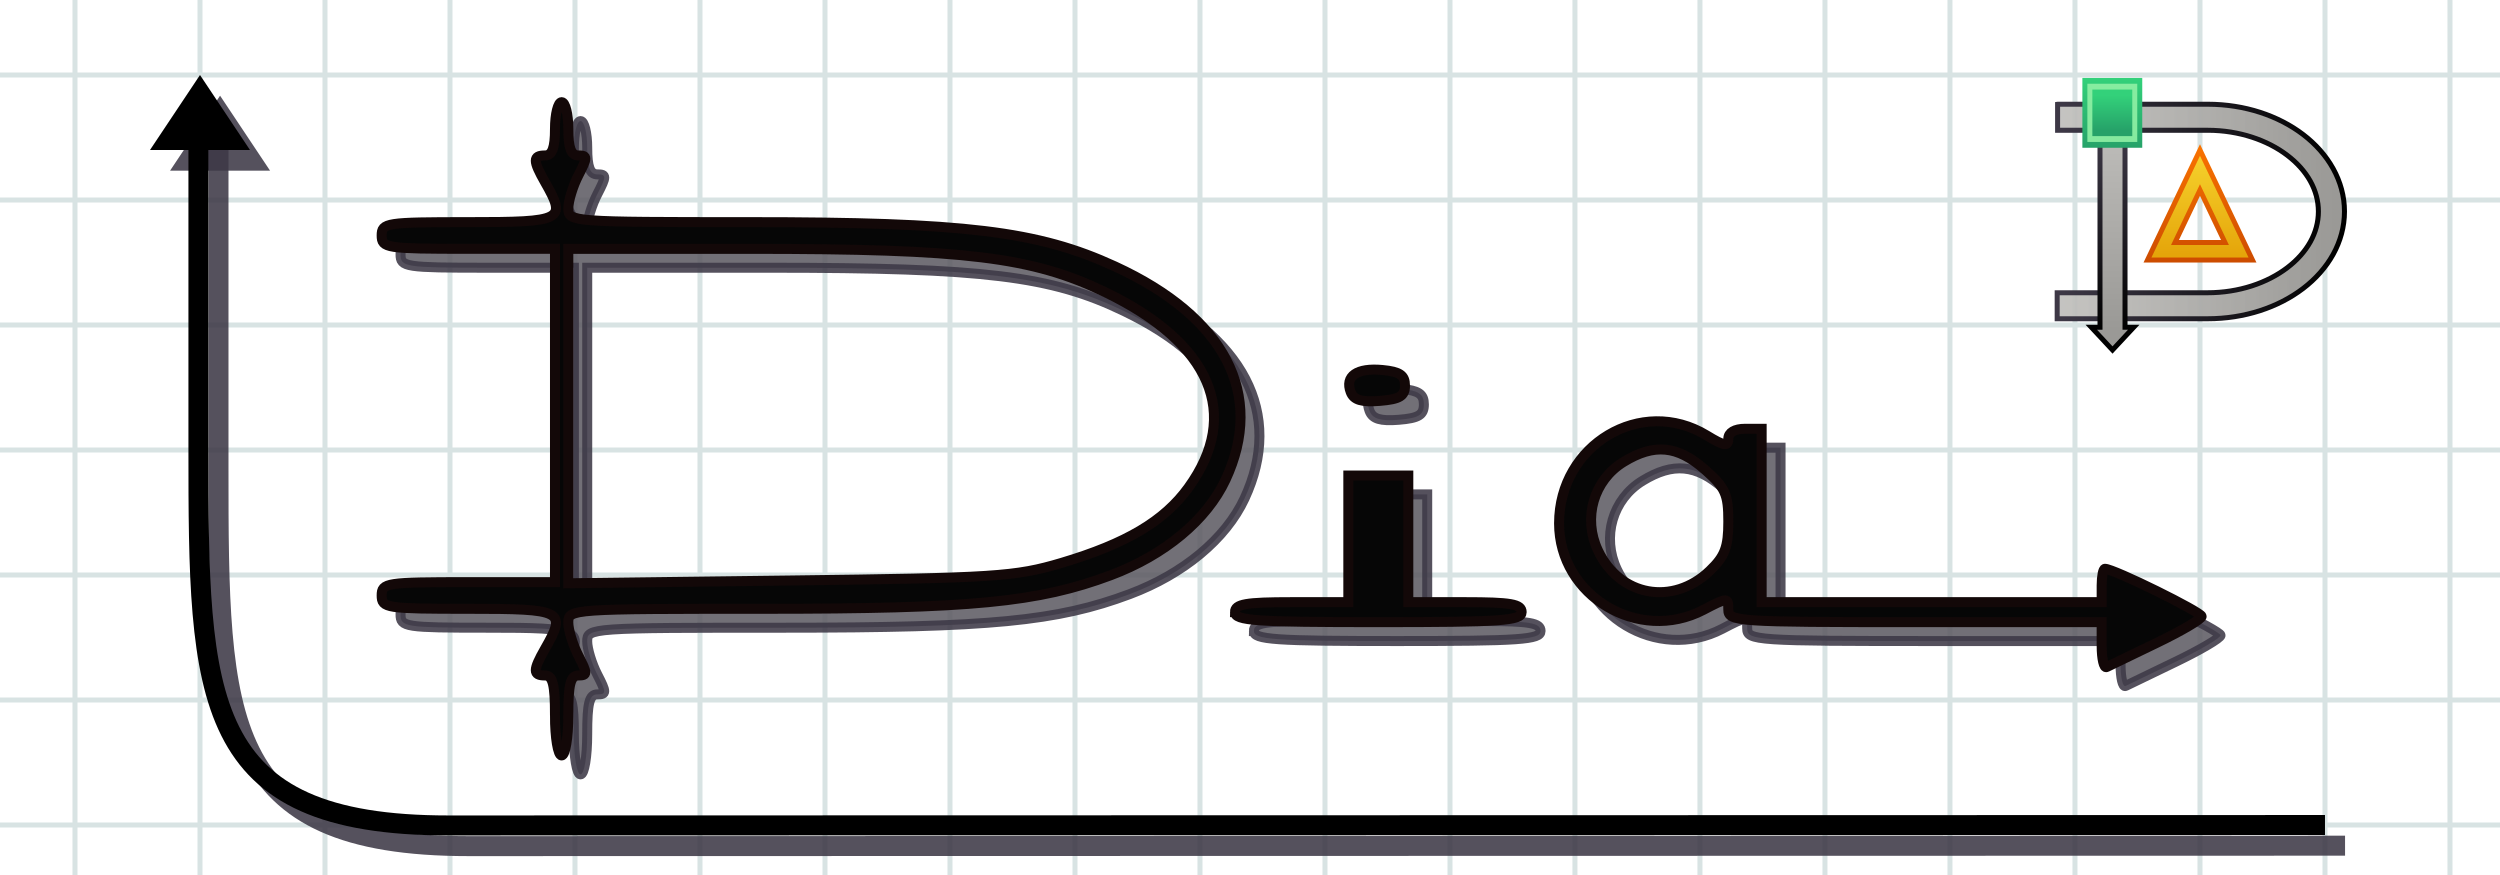 <svg xmlns="http://www.w3.org/2000/svg" xmlns:svg="http://www.w3.org/2000/svg" xmlns:xlink="http://www.w3.org/1999/xlink" id="svg2279" width="500" height="175" version="1.1" viewBox="0 0 132.292 46.302"><defs id="defs2273"><filter style="color-interpolation-filters:sRGB" id="filter3224" width="1.032" height="1.094" x="-.016" y="-.047"><feGaussianBlur id="feGaussianBlur3226" stdDeviation=".774"/></filter><filter style="color-interpolation-filters:sRGB" id="filter3244" width="1.033" height="1.091" x="-.016" y="-.045"><feGaussianBlur id="feGaussianBlur3246" stdDeviation=".654"/></filter><linearGradient id="linearGradient2087" x1="9.538" x2="9.538" y1="14.221" y2="5.799" gradientTransform="matrix(2.6,0,0,2.849,5.2,-80.523)" gradientUnits="userSpaceOnUse" xlink:href="#linearGradient2085"/><linearGradient id="linearGradient2085"><stop style="stop-color:#26a269;stop-opacity:1" id="stop2081" offset="0"/><stop style="stop-color:#33d17a;stop-opacity:1" id="stop2083" offset="1"/></linearGradient><linearGradient id="linearGradient2117" x1="9.538" x2="9.538" y1="12.116" y2="7.904" gradientTransform="matrix(2.6,0,0,2.849,5.2,-80.523)" gradientUnits="userSpaceOnUse" xlink:href="#linearGradient2085"/><linearGradient id="linearGradient2137" x1="30" x2="30" y1="33" y2="-52" gradientTransform="matrix(0.132,0,0,0.132,112.605,50.112)" gradientUnits="userSpaceOnUse" xlink:href="#linearGradient2135"/><linearGradient id="linearGradient2135"><stop style="stop-color:#9a9996;stop-opacity:1" id="stop2131" offset="0"/><stop style="stop-color:#c0bfbc;stop-opacity:1" id="stop2133" offset="1"/></linearGradient><linearGradient id="linearGradient2145" x1="30" x2="30" y1="33" y2="-44" gradientTransform="matrix(0.132,0,0,0.132,112.605,50.112)" gradientUnits="userSpaceOnUse" xlink:href="#linearGradient2143"/><linearGradient id="linearGradient2143"><stop style="stop-color:#000;stop-opacity:1" id="stop2139" offset="0"/><stop style="stop-color:#3d3846;stop-opacity:1" id="stop2141" offset="1"/></linearGradient><linearGradient id="linearGradient2153" x1="120" x2="10" y1="-12" y2="-12" gradientTransform="matrix(0.132,0,0,0.132,112.605,50.112)" gradientUnits="userSpaceOnUse" xlink:href="#linearGradient2151"/><linearGradient id="linearGradient2151"><stop style="stop-color:#9a9996;stop-opacity:1" id="stop2147" offset="0"/><stop style="stop-color:#c0bfbc;stop-opacity:.924" id="stop2149" offset="1"/></linearGradient><linearGradient id="linearGradient2161" x1="120" x2="10" y1="-17" y2="-17" gradientTransform="matrix(0.132,0,0,0.132,112.605,50.112)" gradientUnits="userSpaceOnUse" xlink:href="#linearGradient2143"/><linearGradient id="linearGradient4097" x1="27.284" x2="27.415" y1="30.562" y2="11.752" gradientTransform="matrix(0.257,0,0,0.287,114.161,41.713)" gradientUnits="userSpaceOnUse" xlink:href="#linearGradient2173"/><linearGradient id="linearGradient2173"><stop id="stop2169" offset="0" style="stop-color:#e5a50a;stop-opacity:1"/><stop id="stop2171" offset="1" style="stop-color:#f6d32d;stop-opacity:1"/></linearGradient><linearGradient id="linearGradient2181" x1="65" x2="65" y1="13" y2="-47" gradientTransform="matrix(0.132,0,0,0.132,112.605,50.112)" gradientUnits="userSpaceOnUse" xlink:href="#linearGradient2179"/><linearGradient id="linearGradient2179"><stop style="stop-color:#c64600;stop-opacity:1" id="stop2175" offset="0"/><stop style="stop-color:#ff7800;stop-opacity:1" id="stop2177" offset="1"/></linearGradient></defs><g id="layer1" transform="translate(-4.788,-37.015)"><g id="g2830"><rect style="opacity:1;fill:#fff;fill-opacity:1;fill-rule:nonzero;stroke:none;stroke-width:.537;stroke-linecap:butt;stroke-linejoin:round;stroke-miterlimit:4;stroke-dasharray:none;stroke-opacity:1;paint-order:normal" id="rect3164" width="132.292" height="46.27" x="4.788" y="37.047" ry="0"/><g id="g3044" transform="translate(-2.646,-2.646)" style="fill:none;fill-opacity:1;stroke:#5e5656;stroke-width:.265;stroke-miterlimit:4;stroke-dasharray:none;stroke-opacity:1"><path id="path3168" d="M 137.079,37.015 V 89.932 M 4.788,83.317 143.694,83.317 M 4.788,76.703 l 138.906,1e-6 M 4.788,70.088 H 143.694 M 4.788,63.474 l 138.906,1e-6 M 4.788,56.859 143.694,56.859 M 4.788,50.245 H 143.694 M 4.788,43.63 H 143.694 m -125.677,-6.615 -10e-7,52.917 M 11.402,37.015 V 89.932 M 130.465,37.015 v 52.917 m -6.615,-52.917 1e-5,52.917 m -6.615,-52.917 v 52.917 m -6.615,-52.917 v 52.917 m -6.615,-52.917 1e-5,52.917 m -6.615,-52.917 -3e-6,52.917 m -6.615,-52.917 2e-6,52.917 M 84.163,37.015 V 89.932 M 77.548,37.015 v 52.917 m -6.615,-52.917 1e-6,52.917 M 64.319,37.015 v 52.917 m -6.615,-52.917 -10e-7,52.917 M 51.09,37.015 v 52.917 m -6.615,-52.917 -1e-6,52.917 m -6.615,-52.917 -10e-7,52.917 M 31.246,37.015 v 52.917 m -6.615,-52.917 -10e-7,52.917" style="fill:none;stroke:#d8e3e3;stroke-width:.265px;stroke-linecap:butt;stroke-linejoin:miter;stroke-opacity:1"/></g><path style="fill:#5e5c64;fill-opacity:.875;stroke:#3d3846;stroke-width:.529;stroke-miterlimit:4;stroke-dasharray:none;stroke-opacity:.875;paint-order:normal;filter:url(#filter3244)" id="path2832-5" d="m 35.156,75.876 c 0,-1.646 -0.118,-2.117 -0.529,-2.117 -0.649,0 -0.649,-0.275 0,-1.411 1.155,-2.02 0.969,-2.117 -4.057,-2.117 -4.351,0 -4.586,-0.036 -4.586,-0.706 0,-0.669 0.235,-0.706 4.586,-0.706 h 4.586 V 60.001 51.182 H 30.57 c -4.351,0 -4.586,-0.036 -4.586,-0.706 0,-0.669 0.235,-0.706 4.586,-0.706 5.026,0 5.212,-0.097 4.057,-2.117 -0.649,-1.136 -0.649,-1.411 0,-1.411 0.382,0 0.529,-0.392 0.529,-1.411 0,-0.776 0.159,-1.411 0.353,-1.411 0.194,0 0.353,0.635 0.353,1.411 0,1.03 0.145,1.411 0.538,1.411 0.482,0 0.482,0.108 0,1.041 -0.296,0.572 -0.538,1.366 -0.538,1.764 0,0.711 0.158,0.723 9.571,0.723 11.424,0 15.273,0.466 19.357,2.344 5.826,2.679 7.952,6.776 5.854,11.282 -0.992,2.131 -3.231,3.993 -6.081,5.06 -3.837,1.436 -7.346,1.775 -18.341,1.775 -10.209,0 -10.361,0.011 -10.361,0.723 0,0.398 0.242,1.191 0.538,1.764 0.482,0.933 0.482,1.041 0,1.041 -0.423,0 -0.538,0.455 -0.538,2.117 0,1.176 -0.157,2.117 -0.353,2.117 -0.196,0 -0.353,-0.941 -0.353,-2.117 z m 26.811,-8.076 c 3.421,-1.019 5.423,-2.207 6.709,-3.983 2.806,-3.873 1.206,-7.633 -4.398,-10.338 C 60.415,51.613 56.888,51.182 45.501,51.182 h -9.639 v 8.848 8.848 L 47.591,68.733 C 58.462,68.598 59.515,68.53 61.967,67.8 Z m 55.033,4.393 v -1.256 h -9.878 c -9.455,0 -9.878,-0.029 -9.878,-0.668 0,-0.651 -0.033,-0.65 -1.323,0.023 -3.422,1.786 -7.632,-0.741 -7.632,-4.583 0,-4.162 4.357,-6.759 7.809,-4.655 0.936,0.57 1.147,0.603 1.147,0.175 0,-0.324 0.337,-0.524 0.882,-0.524 h 0.882 v 4.586 4.586 h 8.996 8.996 v -0.882 c 0,-0.485 0.079,-0.882 0.175,-0.882 0.459,0 5.117,2.294 5.117,2.52 0,0.142 -1.072,0.773 -2.381,1.403 -1.31,0.63 -2.5,1.205 -2.646,1.278 -0.146,0.073 -0.265,-0.432 -0.265,-1.123 z M 96.262,68.219 c 0.803,-0.769 0.983,-1.246 0.983,-2.603 0,-1.46 -0.151,-1.794 -1.247,-2.756 -1.452,-1.275 -2.674,-1.39 -4.29,-0.405 -1.593,0.971 -2.173,2.977 -1.358,4.695 1.154,2.432 3.96,2.939 5.912,1.069 z M 71.139,70.408 c 0,-0.429 0.568,-0.529 2.999,-0.529 h 2.999 v -3.351 -3.351 h 1.587 1.587 v 3.351 3.351 h 2.999 c 2.43,0 2.999,0.1 2.999,0.529 0,0.454 -1.078,0.529 -7.585,0.529 -6.507,0 -7.585,-0.075 -7.585,-0.529 z m 6.124,-11.644 c -0.324,-0.845 0.329,-1.299 1.681,-1.17 0.918,0.088 1.191,0.276 1.191,0.819 0,0.561 -0.272,0.728 -1.326,0.815 -0.97,0.08 -1.385,-0.045 -1.546,-0.465 z"/><path style="fill:#060606;stroke:#130808;stroke-width:.529;stroke-miterlimit:4;stroke-dasharray:none;stroke-opacity:1" id="path2832" d="m 34.156,74.876 c 0,-1.646 -0.118,-2.117 -0.529,-2.117 -0.649,0 -0.649,-0.275 0,-1.411 1.155,-2.02 0.969,-2.117 -4.057,-2.117 -4.351,0 -4.586,-0.036 -4.586,-0.706 0,-0.669 0.235,-0.706 4.586,-0.706 h 4.586 v -8.819 -8.819 h -4.586 c -4.351,0 -4.586,-0.036 -4.586,-0.706 0,-0.669 0.235,-0.706 4.586,-0.706 5.026,0 5.212,-0.097 4.057,-2.117 -0.649,-1.136 -0.649,-1.411 0,-1.411 0.382,0 0.529,-0.392 0.529,-1.411 0,-0.776 0.159,-1.411 0.353,-1.411 0.194,0 0.353,0.635 0.353,1.411 0,1.03 0.145,1.411 0.538,1.411 0.482,0 0.482,0.108 0,1.041 -0.296,0.572 -0.538,1.366 -0.538,1.764 0,0.711 0.158,0.723 9.571,0.723 11.424,0 15.273,0.466 19.357,2.344 5.826,2.679 7.952,6.776 5.854,11.282 -0.992,2.131 -3.231,3.993 -6.081,5.06 -3.837,1.436 -7.346,1.775 -18.341,1.775 -10.209,0 -10.361,0.011 -10.361,0.723 0,0.398 0.242,1.191 0.538,1.764 0.482,0.933 0.482,1.041 0,1.041 -0.423,0 -0.538,0.455 -0.538,2.117 0,1.176 -0.157,2.117 -0.353,2.117 -0.196,0 -0.353,-0.941 -0.353,-2.117 z m 26.811,-8.076 c 3.421,-1.019 5.423,-2.207 6.709,-3.983 2.806,-3.873 1.206,-7.633 -4.398,-10.338 -3.863,-1.865 -7.39,-2.296 -18.778,-2.296 h -9.639 v 8.848 8.848 L 46.591,67.733 C 57.462,67.598 58.515,67.53 60.967,66.8 Z m 55.033,4.393 v -1.256 h -9.878 c -9.455,0 -9.878,-0.029 -9.878,-0.668 0,-0.651 -0.033,-0.65 -1.323,0.023 -3.422,1.786 -7.632,-0.741 -7.632,-4.583 0,-4.162 4.357,-6.759 7.809,-4.655 0.936,0.57 1.147,0.603 1.147,0.175 0,-0.324 0.337,-0.524 0.882,-0.524 h 0.882 v 4.586 4.586 h 8.996 8.996 v -0.882 c 0,-0.485 0.079,-0.882 0.175,-0.882 0.459,0 5.117,2.294 5.117,2.52 0,0.142 -1.072,0.773 -2.381,1.403 -1.31,0.63 -2.5,1.205 -2.646,1.278 -0.146,0.073 -0.265,-0.432 -0.265,-1.123 z M 95.262,67.219 c 0.803,-0.769 0.983,-1.246 0.983,-2.603 0,-1.46 -0.151,-1.794 -1.247,-2.756 -1.452,-1.275 -2.674,-1.39 -4.29,-0.405 -1.593,0.971 -2.173,2.977 -1.358,4.695 1.154,2.432 3.96,2.939 5.912,1.069 z M 70.139,69.408 c 0,-0.429 0.568,-0.529 2.999,-0.529 h 2.999 v -3.351 -3.351 h 1.587 1.587 v 3.351 3.351 h 2.999 c 2.43,0 2.999,0.1 2.999,0.529 0,0.454 -1.078,0.529 -7.585,0.529 -6.507,0 -7.585,-0.075 -7.585,-0.529 z m 6.124,-11.644 c -0.324,-0.845 0.329,-1.299 1.681,-1.17 0.918,0.088 1.191,0.276 1.191,0.819 0,0.561 -0.272,0.728 -1.326,0.815 -0.97,0.08 -1.385,-0.045 -1.546,-0.465 z"/><g id="g3193-2" transform="translate(1.062,1.094)" style="stroke:#3d3846;stroke-opacity:.875;filter:url(#filter3224)"><path id="path3171-2" d="m 18.017,43.63 -2.646,3.969 h 5.292 z" transform="translate(-2.646,-2.646)" style="fill:#3d3846;fill-opacity:.875;stroke:none;stroke-width:.265px;stroke-linecap:butt;stroke-linejoin:miter;stroke-miterlimit:4;stroke-dasharray:none;stroke-opacity:.875"/><path id="path3173-8" d="m 15.288,42.307 v 18.406 c 0,13.344 0.083,19.985 13.239,19.982 l 99.292,-0.023" style="fill:none;stroke:#3d3846;stroke-width:1.058;stroke-linecap:butt;stroke-linejoin:miter;stroke-miterlimit:4;stroke-dasharray:none;stroke-opacity:.875"/></g><g id="g3193"><path id="path3171" d="m 18.017,43.63 -2.646,3.969 h 5.292 z" transform="translate(-2.646,-2.646)" style="fill:#000;fill-opacity:1;stroke:none;stroke-width:.265px;stroke-linecap:butt;stroke-linejoin:miter;stroke-miterlimit:4;stroke-dasharray:none;stroke-opacity:1"/><path id="path3173" d="m 15.288,42.307 v 18.406 c 0,13.344 0.083,19.985 13.239,19.982 l 99.292,-0.023" style="fill:none;stroke:#000;stroke-width:1.058;stroke-linecap:butt;stroke-linejoin:miter;stroke-miterlimit:4;stroke-dasharray:none;stroke-opacity:1"/></g><path style="fill:url(#linearGradient4097);fill-opacity:1;stroke:url(#linearGradient2181);stroke-width:.264;stroke-linecap:butt;stroke-linejoin:miter;stroke-miterlimit:4;stroke-dasharray:none;stroke-opacity:1" id="path3977" d="m 121.204,44.953 -2.778,5.821 h 5.556 z m 0,2.117 1.323,2.778 h -2.646 z"/><path style="fill:url(#linearGradient2153);fill-opacity:1;stroke:url(#linearGradient2161);stroke-width:.265;stroke-linecap:butt;stroke-linejoin:miter;stroke-miterlimit:4;stroke-dasharray:none;stroke-opacity:1;paint-order:normal" id="path3812" d="m 113.669,42.532 v 1.376 h 7.957 c 1.658,0.005 3.147,0.525 4.194,1.322 1.052,0.8 1.65,1.845 1.65,2.977 0,1.133 -0.598,2.177 -1.65,2.977 -1.052,0.8 -2.549,1.322 -4.216,1.322 h -6.965 -0.981 -0.011 v 1.376 h 7.957 c 1.952,0 3.736,-0.597 5.057,-1.602 1.321,-1.005 2.189,-2.453 2.189,-4.074 0,-1.62 -0.868,-3.069 -2.189,-4.074 -1.316,-1.001 -3.092,-1.597 -5.035,-1.602 h -7.946 z"/><path style="fill:url(#linearGradient2137);fill-opacity:1;stroke:url(#linearGradient2145);stroke-width:.265;stroke-linecap:butt;stroke-linejoin:miter;stroke-miterlimit:4;stroke-dasharray:none;stroke-opacity:1" id="path2112" d="m 115.913,44.556 v 9.775 h -0.461 l 1.123,1.205 1.123,-1.205 h -0.461 v -9.775 z"/><g id="g2129" transform="matrix(0.132,0,0,0.154,112.605,50.994)"><rect id="rect2694" width="24" height="24" x="18" y="-64" style="opacity:1;fill:url(#linearGradient2087);fill-opacity:1;stroke:none;stroke-width:2.53;stroke-linecap:butt;stroke-linejoin:miter;stroke-miterlimit:4;stroke-dasharray:none;stroke-opacity:1"/><path id="rect3705-7" d="m 20,-62 h 20 v 20 H 20 Z" style="opacity:1;fill:#8ff0a4;fill-opacity:.912;stroke:none;stroke-width:2.673;stroke-linecap:butt;stroke-linejoin:miter;stroke-miterlimit:4;stroke-opacity:1"/><path id="rect3705" d="m 22,-60 h 16 v 16 H 22 Z" style="opacity:1;fill:url(#linearGradient2117);fill-opacity:1;stroke:none;stroke-width:2.138;stroke-linecap:butt;stroke-linejoin:miter;stroke-miterlimit:4;stroke-opacity:1"/></g></g></g></svg>